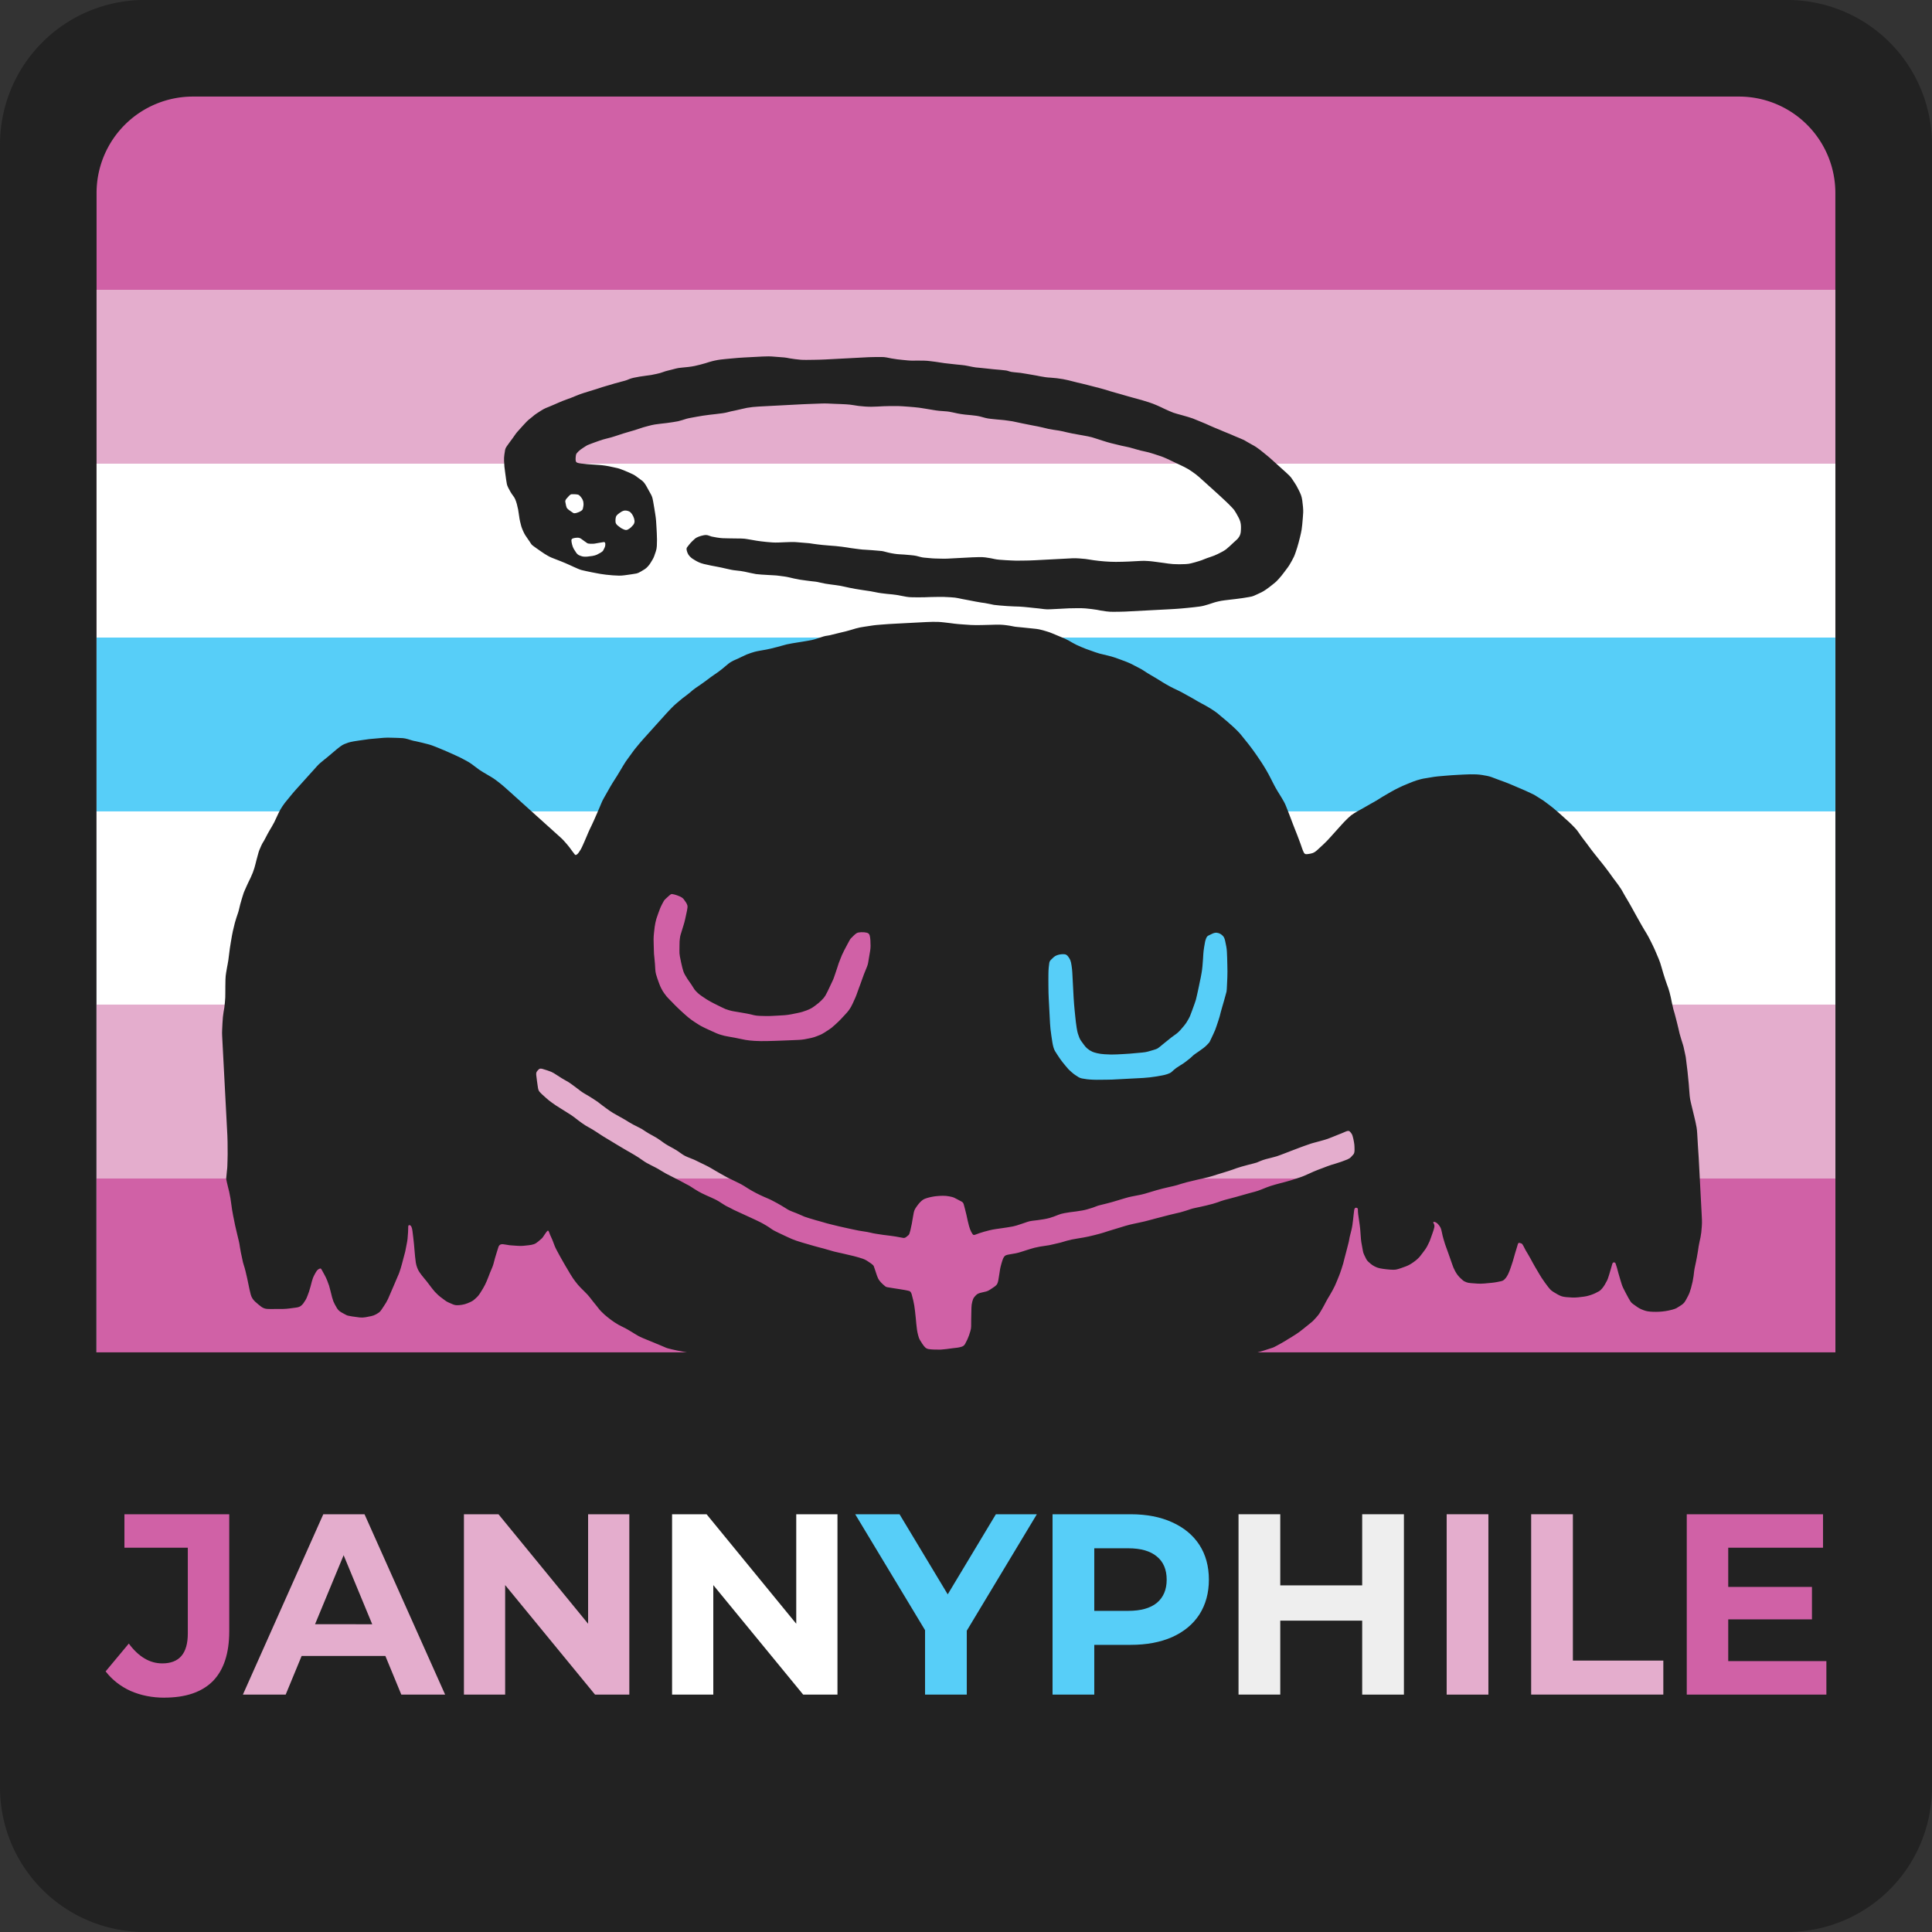 <svg xmlns="http://www.w3.org/2000/svg" width="200" height="200" viewBox="0 0 52.917 52.917"><rect x="0" y="0" width="52.917" height="52.917" fill="#333333" stroke="none"/><g style="display:inline"><path d="M-245.836 91.41h44.98a3.96 3.96 0 0 1 3.968 3.968v44.98a3.96 3.96 0 0 1-3.969 3.968h-44.979a3.96 3.96 0 0 1-3.968-3.969V95.378a3.96 3.96 0 0 1 3.968-3.969z" style="fill:#222;fill-opacity:1;fill-rule:nonzero;stroke:none;stroke-width:.5;stroke-linecap:butt;stroke-linejoin:round;stroke-miterlimit:4;stroke-dasharray:none;stroke-dashoffset:0;stroke-opacity:.909;paint-order:normal" transform="translate(249.804 -91.41)"/><path d="M-244.513 94.055h42.334a2.64 2.64 0 0 1 2.645 2.646v42.333a2.64 2.64 0 0 1-2.645 2.646h-42.334a2.64 2.64 0 0 1-2.646-2.646V96.701a2.64 2.64 0 0 1 2.646-2.646z" style="display:inline;fill:#d061a6;fill-opacity:1;fill-rule:nonzero;stroke:none;stroke-width:.5;stroke-linecap:butt;stroke-linejoin:round;stroke-miterlimit:4;stroke-dasharray:none;stroke-dashoffset:0;stroke-opacity:.909;paint-order:normal" transform="translate(249.804 -91.41)"/><path d="M-199.534 99.347v39.687a2.64 2.64 0 0 1-2.645 2.646h-42.334a2.64 2.64 0 0 1-2.646-2.646V99.347Z" style="display:inline;fill:#e4adcd;fill-opacity:1;fill-rule:nonzero;stroke:none;stroke-width:.5;stroke-linecap:butt;stroke-linejoin:round;stroke-miterlimit:4;stroke-dasharray:none;stroke-dashoffset:0;stroke-opacity:.909;paint-order:normal" transform="translate(249.804 -91.41)"/><path d="M-199.534 104.11v34.924a2.64 2.64 0 0 1-2.645 2.646h-42.334a2.64 2.64 0 0 1-2.646-2.646V104.11z" style="display:inline;fill:#fff;fill-opacity:1;fill-rule:nonzero;stroke:none;stroke-width:.5;stroke-linecap:butt;stroke-linejoin:round;stroke-miterlimit:4;stroke-dasharray:none;stroke-dashoffset:0;stroke-opacity:.909;paint-order:normal" transform="translate(249.804 -91.41)"/><path d="M-199.534 108.872v30.162a2.64 2.64 0 0 1-2.645 2.646h-42.334a2.64 2.64 0 0 1-2.646-2.646v-30.162z" style="display:inline;fill:#57cef8;fill-opacity:1;fill-rule:nonzero;stroke:none;stroke-width:.5;stroke-linecap:butt;stroke-linejoin:round;stroke-miterlimit:4;stroke-dasharray:none;stroke-dashoffset:0;stroke-opacity:.909;paint-order:normal" transform="translate(249.804 -91.41)"/><path d="M-199.534 113.634v25.4a2.64 2.64 0 0 1-2.645 2.646h-42.334a2.64 2.64 0 0 1-2.646-2.646v-25.4z" style="display:inline;fill:#fff;fill-opacity:1;fill-rule:nonzero;stroke:none;stroke-width:.5;stroke-linecap:butt;stroke-linejoin:round;stroke-miterlimit:4;stroke-dasharray:none;stroke-dashoffset:0;stroke-opacity:.909;paint-order:normal" transform="translate(249.804 -91.41)"/><path d="M-199.534 118.926v20.108a2.64 2.64 0 0 1-2.645 2.646h-42.334a2.64 2.64 0 0 1-2.646-2.646v-20.108z" style="display:inline;fill:#e4adcd;fill-opacity:1;fill-rule:nonzero;stroke:none;stroke-width:.5;stroke-linecap:butt;stroke-linejoin:round;stroke-miterlimit:4;stroke-dasharray:none;stroke-dashoffset:0;stroke-opacity:.909;paint-order:normal" transform="translate(249.804 -91.41)"/><path d="M-199.534 123.689v15.345a2.64 2.64 0 0 1-2.645 2.646h-42.334a2.64 2.64 0 0 1-2.646-2.646V123.69z" style="display:inline;fill:#d061a6;fill-opacity:1;fill-rule:nonzero;stroke:none;stroke-width:.5;stroke-linecap:butt;stroke-linejoin:round;stroke-miterlimit:4;stroke-dasharray:none;stroke-dashoffset:0;stroke-opacity:.909;paint-order:normal" transform="translate(249.804 -91.41)"/><path d="M-248.35 128.451v8.335a5.544 5.544 0 0 0 5.557 5.556h38.894a5.544 5.544 0 0 0 5.556-5.556v-8.335z" style="display:inline;fill:#222;fill-opacity:1;fill-rule:nonzero;stroke:none;stroke-width:.5;stroke-linecap:butt;stroke-linejoin:round;stroke-miterlimit:4;stroke-dasharray:none;stroke-dashoffset:0;stroke-opacity:.909;paint-order:normal" transform="translate(249.804 -91.41)"/><g aria-label="JANNYPHILE" style="font-style:normal;font-weight:400;font-size:7.056px;line-height:1.25;font-family:sans-serif;fill:#eee;fill-opacity:1;stroke:none;stroke-width:.265"><path d="M4.501 46.499q-.5 0-.924-.184-.416-.19-.684-.536l.635-.762q.402.543.917.543.699 0 .699-.818v-2.35H3.408v-.917h2.871v3.203q0 .91-.451 1.37-.452.45-1.327.45z" style="font-style:normal;font-variant:normal;font-weight:700;font-stretch:normal;font-size:7.056px;font-family:Montserrat;-inkscape-font-specification:&quot;Montserrat Bold&quot;;fill:#d061a6;fill-opacity:1;stroke-width:.265"/><path d="M10.555 45.356H8.262l-.437 1.058H6.653l2.202-4.939h1.129l2.208 4.94h-1.2zm-.36-.868-.783-1.891-.783 1.89zm7.042-3.013v4.94h-.939l-2.462-3v3h-1.129v-4.94h.946l2.455 2.999v-2.999z" style="font-style:normal;font-variant:normal;font-weight:700;font-stretch:normal;font-size:7.056px;font-family:Montserrat;-inkscape-font-specification:&quot;Montserrat Bold&quot;;fill:#e4adcd;fill-opacity:1;stroke-width:.265"/><path d="M22.938 41.475v4.94h-.939l-2.462-3v3h-1.129v-4.94h.945l2.456 2.999v-2.999z" style="font-style:normal;font-variant:normal;font-weight:700;font-stretch:normal;font-size:7.056px;font-family:Montserrat;-inkscape-font-specification:&quot;Montserrat Bold&quot;;fill:#fff;fill-opacity:1;stroke-width:.265"/><path d="M26.48 44.664v1.75h-1.143V44.65l-1.913-3.175h1.214l1.32 2.194 1.319-2.194h1.122zm4.487-3.189q.656 0 1.136.219.487.219.748.62.26.403.26.953 0 .544-.26.953-.261.402-.748.62-.48.212-1.136.212h-.995v1.362h-1.143v-4.939zm-.064 2.646q.515 0 .783-.219.269-.225.269-.635 0-.416-.269-.635-.268-.225-.783-.225h-.931v1.714z" style="font-style:normal;font-variant:normal;font-weight:700;font-stretch:normal;font-size:7.056px;font-family:Montserrat;-inkscape-font-specification:&quot;Montserrat Bold&quot;;fill:#57cef8;fill-opacity:1;stroke-width:.265"/><path d="M38.453 41.475v4.94H37.31v-2.026h-2.244v2.025h-1.143v-4.939h1.143v1.948h2.244v-1.948z" style="font-style:normal;font-variant:normal;font-weight:700;font-stretch:normal;font-size:7.056px;font-family:Montserrat;-inkscape-font-specification:&quot;Montserrat Bold&quot;;fill:#eee;fill-opacity:1;stroke-width:.265"/><path d="M39.624 41.475h1.143v4.94h-1.143zm2.314 0h1.143v4.008h2.477v.931h-3.62Z" style="font-style:normal;font-variant:normal;font-weight:700;font-stretch:normal;font-size:7.056px;font-family:Montserrat;-inkscape-font-specification:&quot;Montserrat Bold&quot;;fill:#e4adcd;fill-opacity:1;stroke-width:.265"/><path d="M50.024 45.497v.917H46.2v-4.939h3.732v.917h-2.596v1.073h2.293v.889h-2.293v1.143z" style="font-style:normal;font-variant:normal;font-weight:700;font-stretch:normal;font-size:7.056px;font-family:Montserrat;-inkscape-font-specification:&quot;Montserrat Bold&quot;;fill:#d061a6;fill-opacity:1;stroke-width:.265"/></g><path d="M17.363 23.813h7.276v6.085h-7.276z" style="fill:#d061a6;fill-opacity:1;stroke-width:1.265;stroke-linecap:round;paint-order:stroke fill markers"/><path d="M27.55 25.102h7.408v5.325H27.55z" style="fill:#57cef8;fill-opacity:1;stroke-width:1.265;stroke-linecap:round;paint-order:stroke fill markers"/><g style="display:inline;fill:#222;fill-opacity:1;stroke-width:1.552"><path d="M157.843 159.787q.103-.024.2-.038.099-.013.173-.02.073-.005.256-.025.182-.02.288-.023l.233-.007q.127-.005.275-.006l.281-.001h1.323q.133 0 .267.005.135.005.245.015.11.01.276.039l.25.043.161.03q.076.016.173.027.097.01.245.031.148.021.271.033.124.012.228.018.104.006.249.01.144.005.29.008.147.002.26.006.113.003.227.012.113.009.258.036.145.027.257.057.112.03.2.041l.17.025.231.036.288.045q.14.02.227.042.087.022.176.053l.184.066q.095.034.207.088.113.053.187.09.073.038.153.074t.161.077q.08.042.156.088.075.047.174.112.1.065.159.095l.2.102q.14.07.198.093.057.022.169.07.111.05.229.095.117.046.171.064.054.017.122.036.069.018.235.07.167.05.26.089l.138.056.164.07q.12.05.211.092.092.042.156.077.063.035.189.11.125.075.202.119.077.044.141.093.064.05.165.119l.157.106.144.095q.09.058.17.115l.144.101q.065.046.149.1l.152.096q.07.043.167.097l.168.091q.07.037.157.089.086.05.203.127.117.075.185.115.068.04.138.088.069.049.159.106.09.057.154.095.066.038.147.089.082.05.183.12.1.068.184.133.084.064.134.11l.127.12.143.132q.067.06.128.12l.127.126.133.132q.066.066.138.149.072.082.11.13.038.048.113.154l.115.16.11.153q.07.1.111.162l.1.153q.059.09.106.168l.102.169q.056.09.098.164l.084.15q.042.075.088.164.046.09.093.188.047.1.08.175l.084.189.088.193q.038.082.095.186l.089.162.077.142q.046.086.086.17.04.084.071.177l.066.195.065.199q.03.096.06.185.03.09.058.182.028.092.076.23.049.14.091.271l.07.22.05.16.055.191q.034.119.068.188.034.068.112.067.078-.002.177-.016.1-.015.167-.055.068-.04.127-.09.058-.05.134-.112l.149-.124q.073-.062.14-.125.067-.063.133-.129l.132-.132.133-.133.132-.132.132-.132q.066-.066.126-.122.06-.056.15-.134.089-.078.14-.113.05-.036.141-.086.09-.05.188-.097l.162-.078q.064-.03.174-.088.11-.057.203-.103l.17-.083q.077-.038.163-.087.086-.05.17-.095l.173-.089q.088-.044.194-.1.106-.056.187-.09l.184-.08q.103-.044.162-.066l.21-.075.235-.081q.08-.028.16-.046l.17-.038q.093-.02.22-.031.127-.012.24-.027.114-.016.27-.023.155-.007.306-.011l.273-.007q.124-.002.256-.002h.265q.132 0 .269.004.136.004.267.017.13.014.247.039.117.024.213.05.097.025.188.064l.162.071q.07.032.193.084l.185.078q.062.025.16.072l.207.1.182.09q.071.036.145.07.073.034.17.085l.205.109q.109.057.149.081.04.024.145.1.105.076.174.123.069.047.146.113l.181.151q.105.087.127.11l.105.099q.083.076.149.142l.132.132.132.133.133.132q.066.066.123.132l.124.143q.066.077.12.164l.099.16q.044.072.105.159l.11.16.1.151.113.17q.062.094.112.16t.112.157q.062.091.11.154.049.064.108.148l.109.157.092.136.104.158.109.17q.048.075.099.147.05.072.101.152.052.08.1.164.05.084.097.187.049.104.083.166.034.062.083.157l.097.19.088.178q.041.082.082.17l.088.18.1.202.089.179q.034.069.09.174l.104.194q.046.09.076.153.03.064.077.172.048.107.085.197l.065.16q.028.07.077.21l.076.21q.027.07.052.163.025.091.053.215l.055.236q.026.111.065.251l.07.244q.03.104.048.157.017.053.044.182.028.13.04.212l.035.236q.022.155.045.26.023.105.044.185.02.08.04.193.02.112.041.203.02.091.047.249.026.158.04.228.013.07.055.232l.064.25q.023.088.032.163.009.075.036.22.027.144.03.255.003.112.017.244.014.133.018.257.004.124.012.256.008.133.013.278.006.146.006.26 0 .113.007.252t.033.276l.044.239.034.18.033.179.042.231q.024.13.036.245.012.117.013.25l.002.274.001.246q0 .106.003.25l.004.278v2.383l-.001.26q-.002.129-.019.268-.016.139-.037.264-.022.124-.044.21l-.05.181q-.028.096-.049.196l-.044.217q-.024.116-.057.25l-.054.215q-.02.083-.048.177-.027.094-.045.196l-.033.192q-.016.09-.054.238-.04.148-.082.27-.043.12-.07.184-.026.063-.073.144l-.108.178q-.06.097-.12.142-.06.046-.146.093-.086.048-.147.08-.061.03-.197.058-.136.029-.273.042-.136.014-.27.014-.135 0-.264-.012-.128-.012-.21-.029-.082-.016-.187-.06-.105-.046-.17-.087-.065-.04-.132-.095l-.134-.106q-.067-.053-.103-.118-.037-.065-.077-.148-.041-.082-.104-.22-.063-.139-.097-.219-.034-.08-.054-.16l-.053-.212q-.034-.133-.06-.256-.025-.123-.054-.251-.03-.129-.047-.175-.016-.047-.067-.05-.05-.003-.076.07l-.072.21-.086.242-.06.156q-.02.05-.065.122l-.08.128q-.035.056-.11.142-.074.085-.156.127-.081.041-.167.076-.087.035-.22.071-.135.036-.26.045-.124.01-.245.016-.12.007-.257-.005-.136-.012-.251-.03-.116-.018-.188-.045-.07-.027-.161-.083-.09-.055-.178-.118-.087-.063-.125-.106-.037-.042-.088-.116l-.13-.194q-.079-.121-.135-.22-.055-.097-.083-.154l-.072-.138-.087-.166q-.044-.084-.093-.186-.049-.101-.086-.182-.037-.082-.096-.19-.058-.107-.098-.187t-.08-.177q-.04-.097-.082-.117-.043-.02-.086-.03-.044-.012-.069.058l-.067.187-.068.187q-.026.072-.058.17-.032.099-.06.174l-.098.25q-.069.175-.126.276-.058.102-.1.148-.04.047-.087.085-.046.039-.122.052-.076.014-.184.028-.107.015-.238.021l-.292.012q-.162.006-.302-.011l-.27-.034q-.131-.016-.198-.049-.066-.032-.097-.05-.031-.02-.118-.108-.088-.09-.14-.167-.052-.078-.097-.172-.044-.094-.066-.157-.023-.064-.046-.15-.024-.088-.06-.206l-.085-.288q-.05-.171-.069-.227-.019-.055-.042-.141-.024-.087-.056-.228-.033-.14-.051-.273-.019-.133-.045-.2-.025-.069-.096-.157-.071-.088-.152-.108-.08-.021-.037.06.044.082.015.18-.028.097-.078.214-.05.116-.082.199-.033.082-.07.163-.039.08-.1.18-.06.1-.097.145-.036.046-.12.146-.082.1-.13.151-.049.052-.12.11-.072.057-.156.11-.084.055-.167.096-.082.042-.168.069-.085.027-.222.067-.137.04-.219.049-.081.008-.237-.012-.155-.02-.302-.049-.146-.029-.216-.057-.07-.027-.146-.072-.075-.044-.149-.111-.073-.068-.114-.112-.04-.045-.07-.111l-.071-.167q-.043-.1-.049-.185-.006-.084-.029-.229-.023-.145-.027-.276-.004-.131-.006-.29-.002-.16-.014-.299l-.022-.242-.02-.225q-.008-.12-.001-.194.007-.074-.065-.085-.072-.01-.092.086-.02.097-.033.185-.013.089-.035.216-.021.128-.042.233-.02.106-.059.234-.038.128-.065.21-.027.083-.045.173-.019.09-.061.215-.042.125-.064.204-.022.078-.049.155-.027.077-.062.193-.034.116-.072.233-.039.116-.08.217l-.065.163q-.024.061-.057.131l-.098.209q-.065.138-.104.212-.04.073-.115.197-.076.124-.125.195l-.095.14q-.046.07-.082.132-.035.063-.084.142-.048.079-.11.174l-.106.156q-.042.061-.127.147-.084.086-.14.138-.057.053-.147.115-.09.063-.16.116-.068.052-.132.096-.065.044-.139.097-.074.053-.187.119-.112.065-.195.11-.082.045-.163.087-.081.042-.126.07-.045.027-.152.078l-.228.11q-.121.058-.155.067-.035.008-.151.04-.117.033-.246.066-.129.034-.262.062-.133.027-.222.054-.088.027-.173.051l-.195.054q-.112.03-.219.038t-.229.032q-.122.024-.25.054t-.228.067q-.1.036-.215.067-.116.031-.194.048t-.208.022l-.279.012-.266.013-.264.012-.261.01q-.115.004-.22.027l-.208.045q-.102.024-.206.059-.104.035-.19.052-.086.017-.207.028-.12.01-.286.017-.166.006-.293.013-.128.008-.245.011-.118.003-.25.003h-3.44q-.132 0-.256-.008l-.263-.018q-.138-.01-.253-.027-.114-.017-.214-.038l-.182-.039q-.081-.017-.164-.03-.084-.012-.241-.038-.158-.027-.287-.036-.13-.01-.268-.015l-.262-.01q-.123-.005-.256-.005h-.793q-.133 0-.27-.004l-.251-.007q-.114-.003-.295-.025-.18-.022-.25-.036l-.17-.033q-.1-.02-.185-.044-.084-.023-.2-.037-.118-.013-.227-.021-.109-.008-.275-.015-.166-.007-.308-.01l-.233-.008-.23-.01q-.138-.003-.29-.01-.151-.005-.27-.005-.118 0-.245-.008t-.25-.023q-.122-.014-.27-.038-.148-.024-.275-.048-.127-.025-.155-.029l-.154-.027q-.128-.023-.266-.038-.139-.015-.236-.02l-.233-.01-.284-.015-.284-.013q-.135-.006-.27-.028-.135-.023-.258-.047t-.228-.048l-.157-.036-.168-.037q-.115-.026-.24-.037l-.235-.019q-.108-.008-.274-.017-.165-.01-.267-.033-.101-.023-.21-.05l-.181-.046q-.072-.02-.15-.03-.077-.012-.245-.033-.169-.022-.29-.032-.12-.01-.25-.037-.13-.026-.25-.058-.12-.033-.231-.057-.11-.025-.18-.044l-.14-.042-.197-.06q-.125-.038-.243-.078l-.232-.081q-.115-.041-.174-.058l-.184-.055q-.126-.038-.202-.064-.077-.026-.199-.06-.121-.033-.192-.05-.071-.015-.242-.057-.17-.041-.287-.073l-.209-.058q-.093-.026-.165-.051-.072-.025-.136-.06-.064-.035-.173-.085-.108-.05-.19-.09l-.15-.072q-.068-.03-.194-.091l-.221-.106q-.096-.047-.152-.082-.057-.035-.159-.106l-.162-.111-.14-.093q-.078-.052-.174-.103-.095-.052-.189-.11-.094-.06-.167-.115-.074-.056-.14-.11-.067-.055-.135-.116-.068-.06-.13-.12-.062-.061-.137-.147-.075-.085-.108-.14-.034-.054-.106-.149-.071-.095-.12-.165-.05-.07-.11-.159-.062-.088-.097-.128l-.125-.142q-.09-.102-.145-.16-.055-.059-.113-.136-.058-.078-.107-.149-.048-.071-.094-.145t-.116-.207l-.092-.178-.076-.143q-.053-.099-.1-.197l-.087-.175q-.038-.075-.074-.152l-.08-.17q-.045-.094-.074-.177-.03-.083-.06-.187-.032-.104-.075-.207t-.072-.203q-.028-.1-.067-.074-.038.026-.112.127-.073.101-.107.142-.035.04-.078.071-.043.031-.133.102-.09.07-.18.096-.087.026-.227.034-.14.01-.24.012-.102.003-.23-.013-.13-.017-.245-.03-.116-.012-.19-.034-.074-.02-.17-.035-.095-.013-.143.02-.049.032-.074.106-.025.074-.075.202-.051.127-.089.245l-.071.222q-.034.105-.078.19-.045.084-.093.192l-.083.186q-.035.078-.078.167-.044.09-.076.146-.033.058-.096.156-.064.1-.139.2-.074.1-.124.143l-.112.094q-.061.051-.127.083-.066.032-.187.074-.12.042-.244.054-.124.013-.213.007-.09-.005-.198-.06l-.171-.086q-.062-.031-.126-.086-.063-.055-.13-.108-.069-.053-.149-.133-.08-.081-.13-.143-.05-.061-.113-.152-.063-.09-.111-.163-.048-.072-.1-.146-.052-.075-.101-.137-.048-.063-.095-.13-.047-.068-.094-.144-.047-.075-.084-.188-.037-.113-.049-.225-.01-.113-.018-.26-.007-.147-.01-.272-.003-.125-.009-.266-.006-.142-.016-.28l-.018-.264q-.008-.128-.038-.195-.03-.066-.08-.07-.05-.004-.053.066-.003.07-.02.234-.018.164-.035.271-.017.107-.046.214-.03.107-.055.22t-.053.19q-.027.078-.066.203l-.07.22-.065.189q-.034.093-.066.172-.032.079-.088.185-.056.107-.1.204-.045.097-.083.17-.038.074-.083.167l-.102.206-.089.18q-.033.065-.085.143-.051.078-.114.16l-.109.146q-.046.062-.1.099-.055.036-.141.078-.086.043-.2.062-.113.02-.244.035-.131.016-.254-.004t-.316-.06q-.193-.041-.234-.067-.041-.026-.127-.076t-.153-.103q-.066-.054-.112-.14-.046-.087-.081-.163-.035-.075-.055-.134-.02-.058-.045-.171-.025-.113-.051-.26-.027-.147-.051-.243-.025-.096-.071-.23-.047-.133-.094-.228-.048-.095-.09-.187-.04-.093-.064-.102-.023-.009-.076.015t-.09.068q-.036.043-.093.136-.057.093-.088.16-.031.068-.054.141l-.069.218q-.046.145-.073.208l-.073.171q-.046.11-.096.185-.05.076-.103.14-.052.063-.12.107-.069.045-.2.055l-.278.022q-.148.011-.269.007l-.242-.012q-.121-.007-.292-.013-.17-.006-.25-.036-.08-.03-.13-.071-.048-.04-.125-.109-.076-.067-.137-.132-.062-.065-.105-.138-.043-.073-.065-.171-.022-.098-.042-.224l-.038-.245-.035-.228q-.016-.109-.053-.298-.037-.19-.057-.25-.019-.062-.034-.145-.015-.083-.033-.207-.018-.123-.035-.217-.016-.093-.028-.23-.011-.138-.03-.242l-.054-.292-.048-.265-.025-.144q-.012-.068-.024-.163l-.036-.242q-.022-.148-.033-.259l-.02-.23q-.008-.12-.024-.262-.016-.143-.038-.268l-.04-.208q-.017-.085-.04-.222-.025-.136-.014-.173.01-.036.015-.096.004-.06.028-.19.024-.128.031-.223l.019-.23q.011-.133.019-.257.007-.125.012-.262.005-.138.012-.26.006-.124.006-.27v-4.248q0-.132.013-.255l.028-.276q.016-.153.033-.27.018-.116.04-.214.024-.098.04-.175l.036-.215q.021-.138.028-.222.007-.084.014-.212l.015-.265q.008-.139.02-.288.012-.149.043-.285l.05-.22.033-.135.039-.172q.026-.12.046-.255.02-.134.046-.251l.058-.27q.033-.154.061-.27l.045-.174q.016-.058.05-.17l.057-.19q.024-.075.075-.208l.076-.192q.025-.058.058-.173.033-.116.057-.191.023-.076.078-.227l.08-.216q.024-.065.079-.17l.09-.177q.035-.072.075-.141.04-.07.099-.179.058-.108.103-.208.044-.1.077-.19.034-.09.055-.167.022-.076.05-.163l.075-.228q.044-.14.076-.204l.08-.162q.05-.099.093-.157.043-.058.1-.157.058-.1.1-.169.041-.068.088-.14l.116-.174q.069-.105.111-.177.043-.072.097-.18l.099-.187q.043-.081.093-.159.05-.077.105-.15.054-.075.105-.131.05-.057.139-.153l.15-.165q.061-.07.109-.117l.117-.119.136-.136.132-.132.133-.133.132-.132.132-.132.133-.132.132-.133q.066-.066.145-.128.08-.062.168-.125.089-.062.13-.094l.124-.093.171-.13.148-.112q.06-.046.151-.105.091-.06.174-.09.084-.03.17-.054.087-.023.241-.042.155-.018.217-.022t.26-.023q.197-.02.29-.02.094 0 .217-.008.123-.009.28-.01.157-.002.29.01.135.013.278.022.144.009.25.024.105.016.21.053.104.036.166.06.063.025.176.05.112.027.262.075.15.049.234.073.084.025.183.066.099.042.149.066l.143.067.196.094.184.091q.081.04.184.094l.17.089.15.08q.082.044.197.118l.152.095q.037.023.119.089.081.066.16.134.08.068.149.123.069.055.145.104l.149.098.183.122q.109.073.178.13l.15.127q.079.069.128.115l.107.102.133.132.141.14.132.133.133.132.132.133.132.132.132.132.133.133.132.132.132.132.133.132.132.133.132.132.133.132.132.133.132.132.132.132q.067.066.126.138.06.072.13.164.069.092.1.137l.11.168q.08.121.103.15.024.029.068.01.044-.02.093-.079.049-.06.093-.127t.091-.16q.048-.091.077-.15.03-.058.104-.211l.094-.193.066-.128.104-.19q.057-.104.098-.186l.089-.178.09-.179q.042-.082.085-.172l.09-.187q.046-.097.107-.193.06-.097.098-.154l.098-.153.115-.18q.053-.083.108-.16l.102-.143.094-.132q.047-.067.091-.134l.099-.147.103-.154q.05-.074.11-.156.062-.082.129-.161.067-.08.141-.174.074-.095.126-.154.052-.06.12-.132l.127-.138q.06-.064.126-.13l.132-.133.132-.132.132-.132.133-.133.132-.132.132-.132.133-.132.132-.133q.066-.066.12-.116.055-.05.128-.12.074-.07.176-.15.102-.08.192-.146l.119-.088.134-.09q.105-.069.187-.132l.127-.098q.044-.035.119-.08l.162-.098.194-.122q.107-.068.187-.123l.135-.091q.054-.036.14-.087l.178-.11q.092-.06.173-.118.08-.058.15-.113.07-.055.134-.1.063-.044.136-.08.073-.038.163-.07.089-.03.236-.094.146-.064.251-.102.105-.037.185-.057l.15-.038q.07-.018.247-.04l.261-.032q.085-.01.2-.032l.294-.058q.178-.036.246-.054.069-.018.15-.032.08-.015.211-.03.132-.016.234-.026l.218-.023.261-.03q.146-.015.268-.043.122-.029.202-.054.08-.026.18-.048.101-.023.18-.027.079-.004.22-.036.14-.03.283-.054.143-.023.283-.052.14-.03.219-.049l.182-.044m2.776 30.762q.065-.005.156-.03.09-.024.144-.11.054-.086.107-.187.053-.102.078-.167.026-.065.065-.174.04-.109.045-.208l.013-.231q.008-.133.02-.282l.021-.279q.01-.129.049-.25.039-.122.08-.17.041-.05.107-.108.066-.058.204-.082.138-.023.221-.04.083-.016.182-.077.1-.062.163-.097.064-.036.115-.09.05-.054.083-.193.033-.138.057-.264.025-.126.042-.202.017-.076.066-.22.05-.145.082-.213t.08-.11q.047-.042.21-.058.162-.016.27-.033.109-.016.24-.052.13-.037.228-.06.096-.022.162-.041.065-.02.168-.039.103-.02.237-.037.133-.017.27-.027.136-.01.242-.032.106-.021.248-.044.142-.023.2-.04.059-.017.187-.045.128-.029.215-.041.086-.013.237-.03.152-.016.265-.03.114-.012.222-.032l.245-.045q.138-.027.22-.045l.173-.04q.091-.023.206-.055.115-.031.23-.057.115-.026.275-.068.16-.042.24-.06l.177-.038q.098-.02.173-.031.076-.01.225-.035.15-.024.254-.043.105-.018.25-.051.146-.033.227-.049l.12-.024.19-.039.295-.06q.144-.029.241-.044.097-.014.217-.039.119-.024.237-.057.119-.034.208-.057.09-.024.197-.04.108-.015.216-.034l.253-.044q.144-.025.286-.057.14-.033.209-.054l.143-.044q.075-.023.158-.04l.236-.049q.154-.031.255-.054l.225-.051.193-.044.165-.037.22-.046q.124-.025.283-.08.159-.057.233-.079l.166-.05q.092-.026.193-.047l.212-.046q.111-.024.229-.047.117-.023.242-.055l.185-.05.176-.046q.115-.03.223-.07l.2-.076q.092-.038.19-.074.097-.036.197-.069l.209-.066.204-.066q.097-.031.172-.05l.181-.044q.107-.026.254-.068.147-.043.255-.082.108-.04.161-.094l.106-.105q.053-.052.06-.195.007-.142.003-.223-.004-.082-.029-.24-.024-.158-.061-.222t-.082-.11q-.045-.044-.17.003t-.177.065l-.11.036-.231.08q-.173.06-.259.086-.086.025-.146.038l-.206.046-.253.054q-.106.022-.216.056t-.2.058q-.089.023-.18.056-.092.032-.193.062-.102.03-.207.066-.105.036-.211.07l-.22.07-.172.052q-.06.017-.191.041-.132.024-.27.054-.137.03-.255.073-.117.044-.146.053-.03.009-.133.03l-.235.047-.28.061q-.147.033-.217.055-.07.023-.143.044l-.189.053q-.115.032-.262.067-.147.034-.254.063l-.19.05-.18.042q-.096.022-.209.038-.112.015-.239.04t-.262.049q-.136.023-.232.043-.096.02-.23.053l-.184.047q-.051.013-.15.03l-.23.04q-.132.023-.25.046t-.245.052q-.127.028-.28.068-.155.04-.23.056-.075.017-.163.032-.088.014-.188.027t-.225.032q-.127.019-.255.051l-.208.05-.188.046q-.108.027-.183.044-.074.018-.237.05-.163.033-.262.05-.1.016-.217.057-.117.04-.2.058-.082.018-.16.039-.08.02-.203.036-.124.016-.273.028l-.247.018q-.097.007-.253.028t-.261.059q-.105.038-.191.063-.086.026-.182.049-.097.022-.237.04-.14.017-.267.026-.128.01-.237.016-.11.007-.206.034l-.247.07q-.15.042-.23.062-.082.02-.155.031t-.24.028l-.262.025-.224.02q-.132.012-.27.037-.14.025-.24.05l-.197.05q-.095.026-.177.054-.082.027-.11-.014-.028-.04-.067-.125-.04-.085-.075-.237-.034-.151-.045-.231-.01-.08-.037-.23-.026-.15-.052-.272l-.043-.202q-.016-.08-.081-.12l-.166-.1q-.1-.062-.153-.089-.052-.027-.192-.062t-.277-.04q-.137-.005-.241 0-.104.003-.204.017-.1.013-.22.04-.119.028-.18.063-.06.035-.132.101-.07.066-.137.15-.067.083-.1.137-.033.053-.057.138-.023.085-.052.22-.028.137-.057.254-.029.117-.076.279-.048.162-.086.193-.038.03-.103.076t-.126.034q-.061-.012-.128-.03t-.197-.047q-.13-.03-.228-.045-.099-.015-.283-.05-.184-.036-.32-.066-.138-.03-.208-.053-.07-.023-.155-.042-.085-.02-.165-.035-.08-.015-.195-.042-.116-.028-.23-.06-.113-.033-.246-.067-.133-.035-.23-.064-.098-.03-.151-.043-.053-.014-.244-.073l-.226-.07q-.036-.011-.121-.042-.086-.031-.161-.056-.076-.024-.196-.065-.12-.041-.274-.098-.154-.056-.194-.075l-.145-.073q-.105-.054-.186-.091l-.195-.088q-.112-.05-.177-.096l-.111-.078-.156-.106q-.108-.074-.17-.109l-.162-.097q-.1-.062-.192-.106l-.177-.088q-.084-.042-.158-.082-.073-.04-.17-.096-.096-.056-.171-.104-.076-.049-.168-.113l-.155-.11q-.063-.046-.132-.086l-.17-.096q-.1-.057-.21-.116l-.17-.094q-.06-.034-.15-.093l-.195-.124q-.104-.065-.179-.116-.075-.052-.139-.093l-.138-.087q-.075-.046-.158-.09l-.179-.098-.17-.095q-.074-.043-.16-.08-.085-.038-.198-.092-.112-.053-.19-.112l-.132-.102-.105-.081q-.052-.04-.143-.095l-.21-.13q-.118-.076-.187-.131l-.14-.113q-.072-.056-.137-.103-.066-.046-.161-.105l-.177-.11q-.081-.051-.159-.111-.077-.06-.128-.095-.05-.035-.163-.096-.112-.06-.199-.114-.087-.053-.17-.11l-.15-.103-.108-.071-.174-.109q-.133-.082-.219-.14l-.139-.1q-.054-.04-.15-.12l-.164-.135q-.07-.056-.116-.1-.048-.045-.124-.1l-.135-.1q-.058-.046-.168-.117l-.192-.127q-.082-.055-.151-.113l-.14-.119-.13-.108q-.057-.049-.14-.114-.083-.066-.19-.13-.106-.066-.168-.11l-.169-.121q-.107-.078-.157-.112t-.108-.063q-.059-.03-.16-.068-.1-.039-.2-.074-.1-.034-.149.001-.049.036-.093.089-.045.052-.04.155.004.103.018.258.013.156.025.275.01.12.057.182t.104.12q.058.056.147.147.09.09.131.125l.121.101q.08.066.157.123.078.058.169.12l.137.096.156.11.175.124q.066.048.119.095.052.047.147.127t.178.146q.083.067.15.112l.136.087.136.087q.067.045.175.124l.163.12q.056.043.13.093l.173.117q.1.066.17.115.071.05.167.114.096.063.167.112.07.048.17.113l.134.088.119.076q.084.054.178.118l.155.108q.061.045.153.118.09.072.172.125.08.052.165.099.085.047.186.107l.119.072q.018.011.128.087.111.075.2.132.09.057.19.111t.197.113l.179.104q.08.045.13.08.05.036.157.095.107.058.176.11.07.053.158.114l.157.107q.068.045.15.09.08.046.175.094.094.049.178.09.084.043.17.09.087.047.167.102.08.054.181.129.102.074.152.1.05.025.107.06.056.036.177.104.122.067.218.116l.157.082q.06.033.164.086.103.053.19.1l.189.1q.101.054.174.096.073.042.108.064.035.021.145.095.11.074.188.137.078.063.137.097l.158.09q.1.057.237.128.136.071.181.096l.154.079q.11.054.165.074.056.019.13.05.074.03.162.06l.254.088q.168.056.237.082.07.025.188.062l.184.058q.065.02.217.075.151.054.233.08.082.026.156.045.074.018.171.047l.24.07q.142.04.252.073.11.032.19.062l.178.066q.096.036.18.095.085.06.178.133.093.075.107.12.014.044.046.16l.067.244q.035.128.094.216.058.087.133.162.075.075.104.1.03.026.078.038.049.012.241.053l.273.057q.08.016.21.046.132.03.201.054.07.022.1.145.029.122.052.259.023.137.033.224.01.087.02.248t.015.276l.01.252q.007.137.016.252.01.114.037.245.026.13.06.196t.098.176q.065.11.118.164.053.055.14.075.086.02.25.034.163.013.261.015.099 0 .232-.01.133-.012.293-.023l.225-.015m9.24-11.1q.134-.016.254-.05.12-.033.176-.077l.098-.08q.044-.037.113-.082.07-.045.189-.109.12-.063.219-.131l.167-.117q.068-.047.127-.1.059-.054.144-.106l.18-.111q.095-.059.173-.112.079-.053.155-.123t.098-.094q.023-.023.08-.134l.116-.216q.058-.105.09-.177.031-.072.07-.169l.083-.211q.045-.114.067-.181.022-.067.06-.192.04-.125.077-.227.038-.102.079-.226.04-.125.081-.242.041-.117.05-.152.01-.035.017-.108l.023-.225q.014-.153.026-.265.011-.112.018-.253.006-.14.01-.282l.008-.29q.004-.149.003-.265 0-.116-.013-.22-.013-.105-.036-.244-.023-.14-.07-.203-.046-.062-.111-.107-.066-.045-.153-.061t-.203.032q-.117.048-.17.072-.054.024-.091.1-.037.076-.057.15-.02.074-.055.239-.035.165-.047.275l-.028.241q-.015.132-.036.274-.02.143-.049.272-.028.129-.05.211l-.04.148-.053.205q-.036.14-.057.213l-.059.21q-.038.134-.047.16l-.068.172q-.06.146-.113.267l-.082.188q-.027.067-.083.157-.055.09-.1.152-.044.061-.12.145-.077.085-.146.154-.069.07-.133.12-.064.052-.126.087-.062.036-.161.106-.1.07-.19.137-.092.068-.156.113-.065.046-.15.11-.085.062-.125.08-.04.018-.163.048-.123.03-.23.054-.106.024-.246.029l-.27.01q-.133.007-.266.01l-.27.003h-.27q-.132 0-.252-.007-.12-.008-.287-.028-.168-.02-.302-.059-.135-.039-.199-.072-.064-.033-.116-.07-.053-.039-.11-.093-.056-.055-.12-.153-.063-.099-.109-.167-.045-.068-.074-.156-.03-.09-.05-.17-.02-.082-.037-.235-.016-.153-.022-.25l-.013-.235-.013-.266q-.007-.125-.01-.265-.005-.14-.005-.293v-1.053q0-.132-.015-.292-.014-.16-.042-.241-.028-.08-.086-.163-.058-.083-.13-.099-.071-.015-.163-.01-.091.005-.175.031-.085.026-.147.077-.063.051-.121.104-.06.052-.077.129-.018.076-.035.196-.017.12-.026.263l-.016.273-.013.28-.01.264q-.003.114-.003.247v1.058q0 .132.007.236.007.104.022.28.015.176.029.293.014.116.035.207.021.09.057.161.035.07.09.16l.1.168q.047.08.1.152l.132.18q.078.107.116.15.039.042.122.124.084.082.154.133l.124.09q.054.039.143.064.089.024.21.045.123.021.268.034.145.014.283.017.138.004.263.012.126.008.258.008h1.323q.132 0 .28-.01.146-.01.259-.022l.246-.03m-14.814-2.373q.148-.026.25-.062.101-.036.156-.053.056-.016.19-.091.133-.075.191-.11.058-.033.112-.07.053-.036.171-.134l.148-.124q.03-.025.113-.104l.14-.135.123-.122q.066-.066.11-.128l.066-.091q.021-.03.084-.146.063-.116.123-.237.06-.121.096-.216.036-.096.072-.17.035-.076.084-.195.049-.12.094-.225l.08-.188q.036-.083.069-.148.033-.065.072-.154.04-.088.055-.153.016-.064.054-.242l.06-.27q.022-.094.03-.212.006-.117.005-.239 0-.12-.02-.212t-.12-.12q-.1-.03-.229-.032-.13-.003-.192.027-.062.031-.143.104l-.12.108q-.036.034-.076.104-.04.069-.096.157-.055.088-.142.238-.086.149-.106.194-.019.046-.076.165-.058.119-.081.18l-.063.166q-.039.104-.093.237l-.077.191q-.022.059-.081.165-.059.106-.101.188l-.113.21q-.07.127-.104.175-.033.05-.071.092-.038.043-.114.11-.075.067-.123.101l-.15.105q-.102.07-.181.107-.08.038-.184.072-.105.034-.195.056-.09.022-.222.041l-.257.038q-.124.017-.268.023-.144.005-.26.003-.118-.002-.262 0-.144.001-.277-.008-.133-.009-.276-.022-.142-.013-.239-.042l-.157-.047q-.06-.018-.147-.038l-.238-.055q-.151-.035-.271-.06-.12-.024-.232-.065-.112-.041-.148-.057-.037-.016-.16-.085l-.197-.11q-.073-.038-.148-.084l-.135-.082q-.061-.037-.144-.095-.082-.059-.197-.147-.114-.089-.159-.138l-.087-.096q-.043-.047-.108-.17-.066-.124-.113-.192-.047-.07-.098-.158-.051-.09-.097-.18-.046-.09-.065-.164-.02-.075-.036-.155-.017-.08-.038-.212-.022-.133-.04-.267-.018-.134-.006-.264.012-.13.017-.255.005-.125.027-.24.02-.115.04-.163.019-.047.068-.185t.086-.236q.037-.098.073-.226l.045-.165.052-.193q.043-.156.03-.22-.012-.065-.056-.14-.043-.074-.088-.14-.044-.065-.153-.122-.108-.057-.224-.094t-.146-.023q-.031.014-.09.06t-.132.108q-.074.062-.095.092-.021.03-.084.137-.063.107-.098.183-.034.076-.095.22-.061.143-.087.215-.026.071-.048.158-.022.086-.04.173-.016.087-.042.248-.026.162-.033.28-.007.117-.007.236 0 .118-.006.257-.006.138.005.28.01.141.011.278 0 .136.002.243.001.106.022.204.021.098.05.193.03.095.063.208.033.113.086.227.052.113.107.197.054.085.098.144.043.058.1.118.055.06.114.128.058.07.126.145.068.075.129.139l.134.14.14.14q.065.066.127.122.062.055.125.107.064.053.12.093l.161.116q.107.076.194.125.087.048.171.092.085.043.191.1.106.056.205.105.098.048.19.077l.14.047q.048.017.177.044.129.028.258.06.13.033.244.064.115.032.203.052.088.02.185.035.096.014.209.028.112.014.257.022.146.008.298.013.153.005.275.007.121.003.248.004l.259.004.278.003q.146 0 .262.002.117.001.238-.013.12-.013.27-.039m-2.779-28.945q.085-.023.216-.044.132-.021.248-.029.117-.008.217-.012.1-.005.253-.01.153-.007.274-.01.121-.003.254-.003h.793q.133 0 .25.007.116.007.272.03.156.022.281.037.125.014.203.032l.147.035q.07.017.214.043.145.026.228.037.083.012.244.02l.323.013.257.008q.095.003.227.003h1.852q.133 0 .28.008l.263.013q.114.005.214.03l.21.053q.109.027.239.05l.215.035q.084.014.226.034.141.02.213.021.072.001.223.01.151.007.27.017.119.009.26.035.14.027.222.04.081.015.186.038.105.024.175.036l.226.038.287.047q.13.022.242.037.112.016.247.052.136.037.194.05.058.014.132.029.074.014.229.034.154.02.266.042.112.022.252.041l.307.043q.168.023.232.038.063.015.132.045.07.03.207.048.138.017.262.04.123.024.233.05.11.027.248.056.138.03.187.043l.166.042q.118.03.222.049.105.02.212.03.108.012.264.038.156.027.263.053.107.026.224.06.118.033.214.066.096.032.16.05.063.016.183.052l.223.068.147.046.178.056q.133.043.26.082.129.04.2.068.072.028.196.073.123.045.199.069.076.023.175.058l.197.069.183.063q.084.03.196.066l.213.07q.101.032.213.073l.224.082q.112.043.18.074l.169.08q.1.05.166.086l.143.078q.077.042.189.098t.177.084q.064.027.159.058l.202.067q.108.036.25.086.141.05.202.077.06.026.155.073.094.046.205.097l.184.088q.073.036.175.09.102.053.189.094l.191.09.175.086q.07.036.17.08.099.045.164.078l.15.075.182.087q.097.046.156.077.058.03.157.099.098.068.199.127.1.058.178.117.077.06.143.115.066.056.147.13l.14.127q.06.052.12.111l.126.126.132.132.132.132.132.133.133.132q.066.066.139.146.072.08.118.165.046.084.082.139.035.054.076.135.04.081.096.209.055.127.082.214.026.088.039.217.012.13.017.28.005.15-.004.238-.009.087-.028.23l-.04.284q-.022.142-.037.211-.015.07-.036.145l-.05.174q-.028.1-.073.233-.044.134-.07.202-.025.068-.073.188-.047.12-.084.19-.037.069-.102.174-.065.105-.113.174-.047.068-.117.149-.07.08-.121.145-.052.065-.116.135-.065.07-.123.129-.058.058-.109.104-.051.045-.161.121-.11.076-.151.107-.042.031-.145.094-.103.064-.188.102-.086.039-.2.082-.115.042-.163.062-.049.02-.19.036-.143.017-.27.03-.127.013-.273.022l-.268.017-.247.017q-.125.008-.267.034-.143.025-.219.049-.075.023-.19.051-.116.029-.204.048-.089.018-.19.026l-.238.016q-.135.008-.293.015l-.28.011q-.123.004-.25.005l-.258.001h-1.852q-.132 0-.258-.007-.125-.007-.25-.011-.125-.004-.289-.033-.164-.03-.238-.049-.075-.02-.143-.036-.069-.016-.228-.045-.159-.03-.26-.042-.103-.014-.192-.02l-.236-.011q-.146-.007-.283-.01h-.534l-.271-.001q-.14-.001-.245-.02-.104-.02-.235-.042-.13-.022-.221-.034-.09-.012-.186-.03-.096-.016-.204-.031-.108-.015-.204-.026-.096-.01-.236-.02-.14-.011-.285-.03-.145-.018-.325-.043-.179-.024-.225-.036-.046-.01-.19-.05-.142-.037-.204-.05l-.143-.027q-.082-.015-.232-.053l-.33-.082-.247-.06-.157-.042q-.09-.024-.139-.031l-.199-.027q-.151-.02-.265-.027l-.276-.015q-.162-.007-.284-.01l-.253-.004q-.132-.003-.273-.011l-.27-.017q-.129-.008-.235-.032l-.22-.053-.199-.048q-.086-.02-.177-.032-.092-.012-.223-.033-.132-.02-.26-.045-.128-.025-.255-.06-.126-.034-.189-.046l-.138-.028-.235-.048q-.16-.033-.263-.057l-.232-.057q-.128-.032-.232-.063-.103-.03-.165-.044-.062-.015-.173-.036-.111-.022-.232-.043-.12-.021-.234-.047-.114-.027-.231-.062t-.177-.044l-.148-.024-.233-.042q-.147-.025-.275-.053-.127-.028-.236-.059-.108-.03-.215-.062-.108-.031-.205-.049-.098-.017-.214-.04-.117-.023-.215-.032l-.248-.027q-.151-.016-.29-.033-.138-.016-.227-.033-.09-.018-.248-.063t-.24-.066q-.083-.021-.163-.037-.08-.015-.192-.032t-.2-.04q-.087-.021-.18-.049l-.23-.065q-.138-.037-.188-.048l-.246-.06q-.195-.05-.306-.084-.111-.034-.195-.076-.084-.042-.153-.088-.069-.045-.122-.084-.054-.04-.114-.108-.06-.069-.089-.157-.028-.089-.032-.143-.004-.054.03-.094l.095-.11q.06-.067.138-.137.078-.07.128-.106.05-.036.153-.07.103-.033.218-.049t.192.018q.077.034.14.055.063.02.223.054.16.033.245.041.084.008.258.02.174.013.283.019.11.006.248.016.14.011.25.038.111.027.222.05.11.024.174.04.064.015.176.034.113.02.24.04t.25.034q.124.014.262.016l.267.003q.127.001.271.005.144.004.237.02.094.016.28.038.188.022.25.034l.156.032q.094.02.179.034l.227.038q.142.023.286.04.144.016.268.035.124.019.254.042.13.022.216.042.086.02.163.035.077.016.18.034l.208.038q.103.02.238.032t.291.035q.156.023.288.04.132.015.188.036.056.021.19.06.134.038.256.063t.214.034q.092.008.19.021l.273.038q.173.024.254.048.08.023.164.052.083.028.174.04l.212.03q.12.02.247.03l.262.02q.135.012.268.012h1.043q.116.001.278.006.162.005.27.025.11.019.238.05l.182.048q.053.015.188.035.136.019.261.032l.225.024q.098.01.2.018.101.008.28.013l.288.01.245.003h1.593q.133 0 .305.023l.245.034q.073.012.162.033.09.022.19.04.1.02.212.038.112.018.246.036.133.019.25.028.115.01.229.017.113.008.271.01.158.004.281.005h.52q.132 0 .282.019.15.017.258.039.108.022.23.043.12.021.204.038l.174.035q.09.018.211.033.12.014.258.021.137.007.269.007t.23-.02l.168-.035.183-.044q.115-.028.228-.07.113-.04.229-.07.116-.031.192-.057.076-.027.161-.062.086-.035.196-.088.11-.054.17-.096.06-.043.164-.128.104-.084.167-.141.063-.057.128-.104.065-.047.125-.137.06-.09.076-.212.016-.12.018-.221.002-.1-.017-.188-.02-.088-.06-.176-.039-.09-.097-.201-.058-.112-.083-.148-.024-.036-.094-.116l-.136-.154q-.066-.073-.128-.136-.063-.063-.145-.149l-.12-.124-.12-.12-.146-.148-.133-.132-.132-.133-.132-.132-.132-.132q-.067-.066-.14-.127l-.158-.126q-.084-.065-.14-.102-.055-.036-.16-.098-.105-.062-.169-.093-.063-.032-.174-.093l-.206-.112q-.095-.05-.18-.097-.087-.046-.155-.076-.069-.03-.172-.07l-.232-.09q-.13-.05-.19-.068l-.158-.046-.18-.05q-.084-.024-.224-.075-.14-.05-.24-.082-.1-.031-.182-.05-.082-.017-.172-.046-.09-.03-.22-.066-.13-.037-.21-.063l-.162-.054q-.082-.028-.189-.07l-.241-.092q-.134-.051-.204-.076-.07-.025-.164-.047l-.199-.048-.222-.052-.24-.057q-.125-.03-.215-.058-.09-.028-.187-.055-.097-.028-.173-.043l-.203-.041q-.127-.025-.236-.055-.109-.03-.22-.065t-.215-.06l-.181-.044-.225-.057-.267-.068q-.121-.03-.23-.062-.109-.032-.162-.043l-.2-.04q-.144-.03-.262-.045l-.217-.031-.23-.036q-.13-.02-.233-.052-.103-.032-.184-.06-.081-.028-.191-.05-.11-.023-.207-.036-.097-.012-.271-.04-.175-.029-.319-.066-.145-.038-.202-.055-.057-.016-.15-.037-.093-.02-.19-.03-.098-.009-.229-.03-.13-.02-.245-.047-.115-.027-.272-.06l-.214-.046-.127-.026q-.07-.014-.202-.032-.132-.02-.225-.031l-.267-.033q-.175-.02-.299-.025l-.244-.012q-.12-.007-.253-.007h-.264q-.133 0-.254-.005-.122-.005-.274-.023-.152-.018-.274-.04-.122-.023-.211-.044-.09-.02-.163-.032-.073-.012-.164-.022l-.229-.023-.277-.025-.264-.026q-.126-.012-.271-.014l-.267-.004-.261-.004-.269-.003h-1.849q-.133 0-.274.007-.142.008-.248.022-.106.014-.25.042-.145.027-.264.046l-.173.026q-.053.008-.138.028-.086.019-.217.032-.132.012-.276.02l-.279.017q-.135.008-.29.024-.155.015-.259.03-.103.015-.246.032-.142.017-.206.034-.064.018-.175.045-.11.027-.18.04-.07.012-.218.026-.148.015-.267.024-.118.01-.262.016-.143.007-.251.02-.109.012-.275.047-.165.034-.213.046l-.16.043-.21.057q-.098.026-.238.056-.141.03-.247.059l-.208.056-.178.048-.146.037q-.07.017-.221.045-.15.028-.296.072l-.228.068-.186.059q-.104.033-.143.055l-.158.09q-.118.066-.199.138-.08.073-.096.105-.016.033-.03.126-.014.093-.007.154.007.062.058.088.05.026.172.046.12.02.263.04.143.02.245.03l.238.029q.136.016.284.047.148.031.258.064.111.033.19.052.077.019.144.046.066.027.168.074.102.047.2.097.099.05.181.095.082.045.17.123.09.078.162.132.072.053.119.12t.082.135q.035.069.091.186.056.118.093.191.036.073.05.133.016.059.031.185l.032.271.03.281q.015.137.018.271.003.134.003.267v.264q0 .132-.006.27-.006.137-.02.262-.012.125-.058.239-.045.114-.077.19-.032.075-.075.139l-.092.136q-.048.073-.123.147t-.137.11q-.061.034-.178.095-.117.062-.187.071-.07.01-.223.024l-.284.025q-.13.011-.245.003-.116-.008-.256-.026-.14-.019-.29-.043-.15-.025-.235-.046l-.173-.041q-.088-.02-.187-.046l-.235-.062q-.137-.035-.197-.056-.06-.02-.153-.065-.094-.045-.17-.086l-.18-.094q-.103-.053-.183-.092l-.175-.083q-.095-.045-.204-.092-.109-.048-.182-.083-.074-.035-.162-.092-.088-.057-.126-.085l-.136-.102q-.097-.072-.181-.141-.084-.07-.15-.12-.066-.051-.097-.115-.032-.064-.105-.176-.073-.113-.112-.186-.04-.074-.082-.184t-.064-.198q-.021-.088-.04-.201-.02-.113-.031-.259-.011-.145-.026-.26-.016-.114-.042-.234-.027-.12-.057-.202-.03-.082-.084-.159-.054-.077-.101-.169-.048-.092-.086-.18-.039-.09-.05-.154-.01-.064-.022-.193l-.024-.283q-.014-.154-.02-.27-.004-.114-.003-.249 0-.134.028-.271.027-.137.043-.203.016-.066.077-.143l.134-.167.137-.166q.063-.075.107-.137.045-.061.11-.127l.133-.133.132-.132q.067-.066.143-.137.076-.07.127-.103.052-.032.138-.1.086-.07.19-.13.103-.062.203-.116.1-.055.19-.089.09-.034.148-.051.058-.018.177-.064t.213-.08l.188-.068q.094-.032.171-.054.077-.02.19-.058.114-.038.23-.08.115-.041.172-.057l.164-.046q.107-.03.229-.058.121-.028.288-.072l.275-.074q.11-.029.164-.04l.15-.035.21-.051q.114-.029.3-.065.186-.037.234-.054l.122-.042q.074-.024.178-.042.105-.018.25-.034.146-.016.285-.026.139-.01.212-.018.074-.01.232-.035.158-.025.26-.058.103-.033.197-.051l.185-.036.19-.039q.099-.021.243-.025.143-.004.287-.014.145-.009.269-.028.124-.019.241-.044.118-.025.226-.05.107-.026.193-.05m-5.421 7.985q.116-.013.193-.045.077-.033.162-.077.084-.044.11-.083.025-.04.066-.117.04-.077.04-.162 0-.086-.067-.08-.067.005-.198.022-.131.018-.186.023-.055.006-.168-.002-.113-.008-.151-.037l-.103-.081-.136-.11q-.071-.059-.171-.06-.1-.002-.175.018-.074.02-.077.082-.003.062.02.18.024.118.064.193.04.074.091.16.052.085.13.123.077.038.146.056.07.017.182.014.111-.004.228-.017m-.72-1.868q.04.028.149.002.11-.026.18-.068.072-.041.086-.088l.03-.117q.017-.07.007-.166-.01-.096-.07-.189-.06-.092-.102-.122-.043-.031-.15-.042-.108-.011-.159-.01-.05.003-.107.057-.058.054-.123.123-.064.07-.054.133.01.062.022.155.013.092.053.137.04.045.12.106l.119.09m2.126.819q.087.041.165 0 .08-.04.13-.083.05-.042.097-.094.048-.052.06-.116.014-.064-.011-.166-.026-.102-.08-.188-.056-.086-.113-.115-.057-.029-.113-.04-.057-.012-.117-.001-.06.01-.168.078-.109.069-.144.112-.035.042-.048.12-.014.078-.01.156.005.078.087.153.082.075.13.109.049.034.135.075" style="fill:#222;fill-opacity:1;stroke-width:1.552" transform="rotate(-3.002 -1572.47 1552.737) scale(.644)"/></g></g></svg>